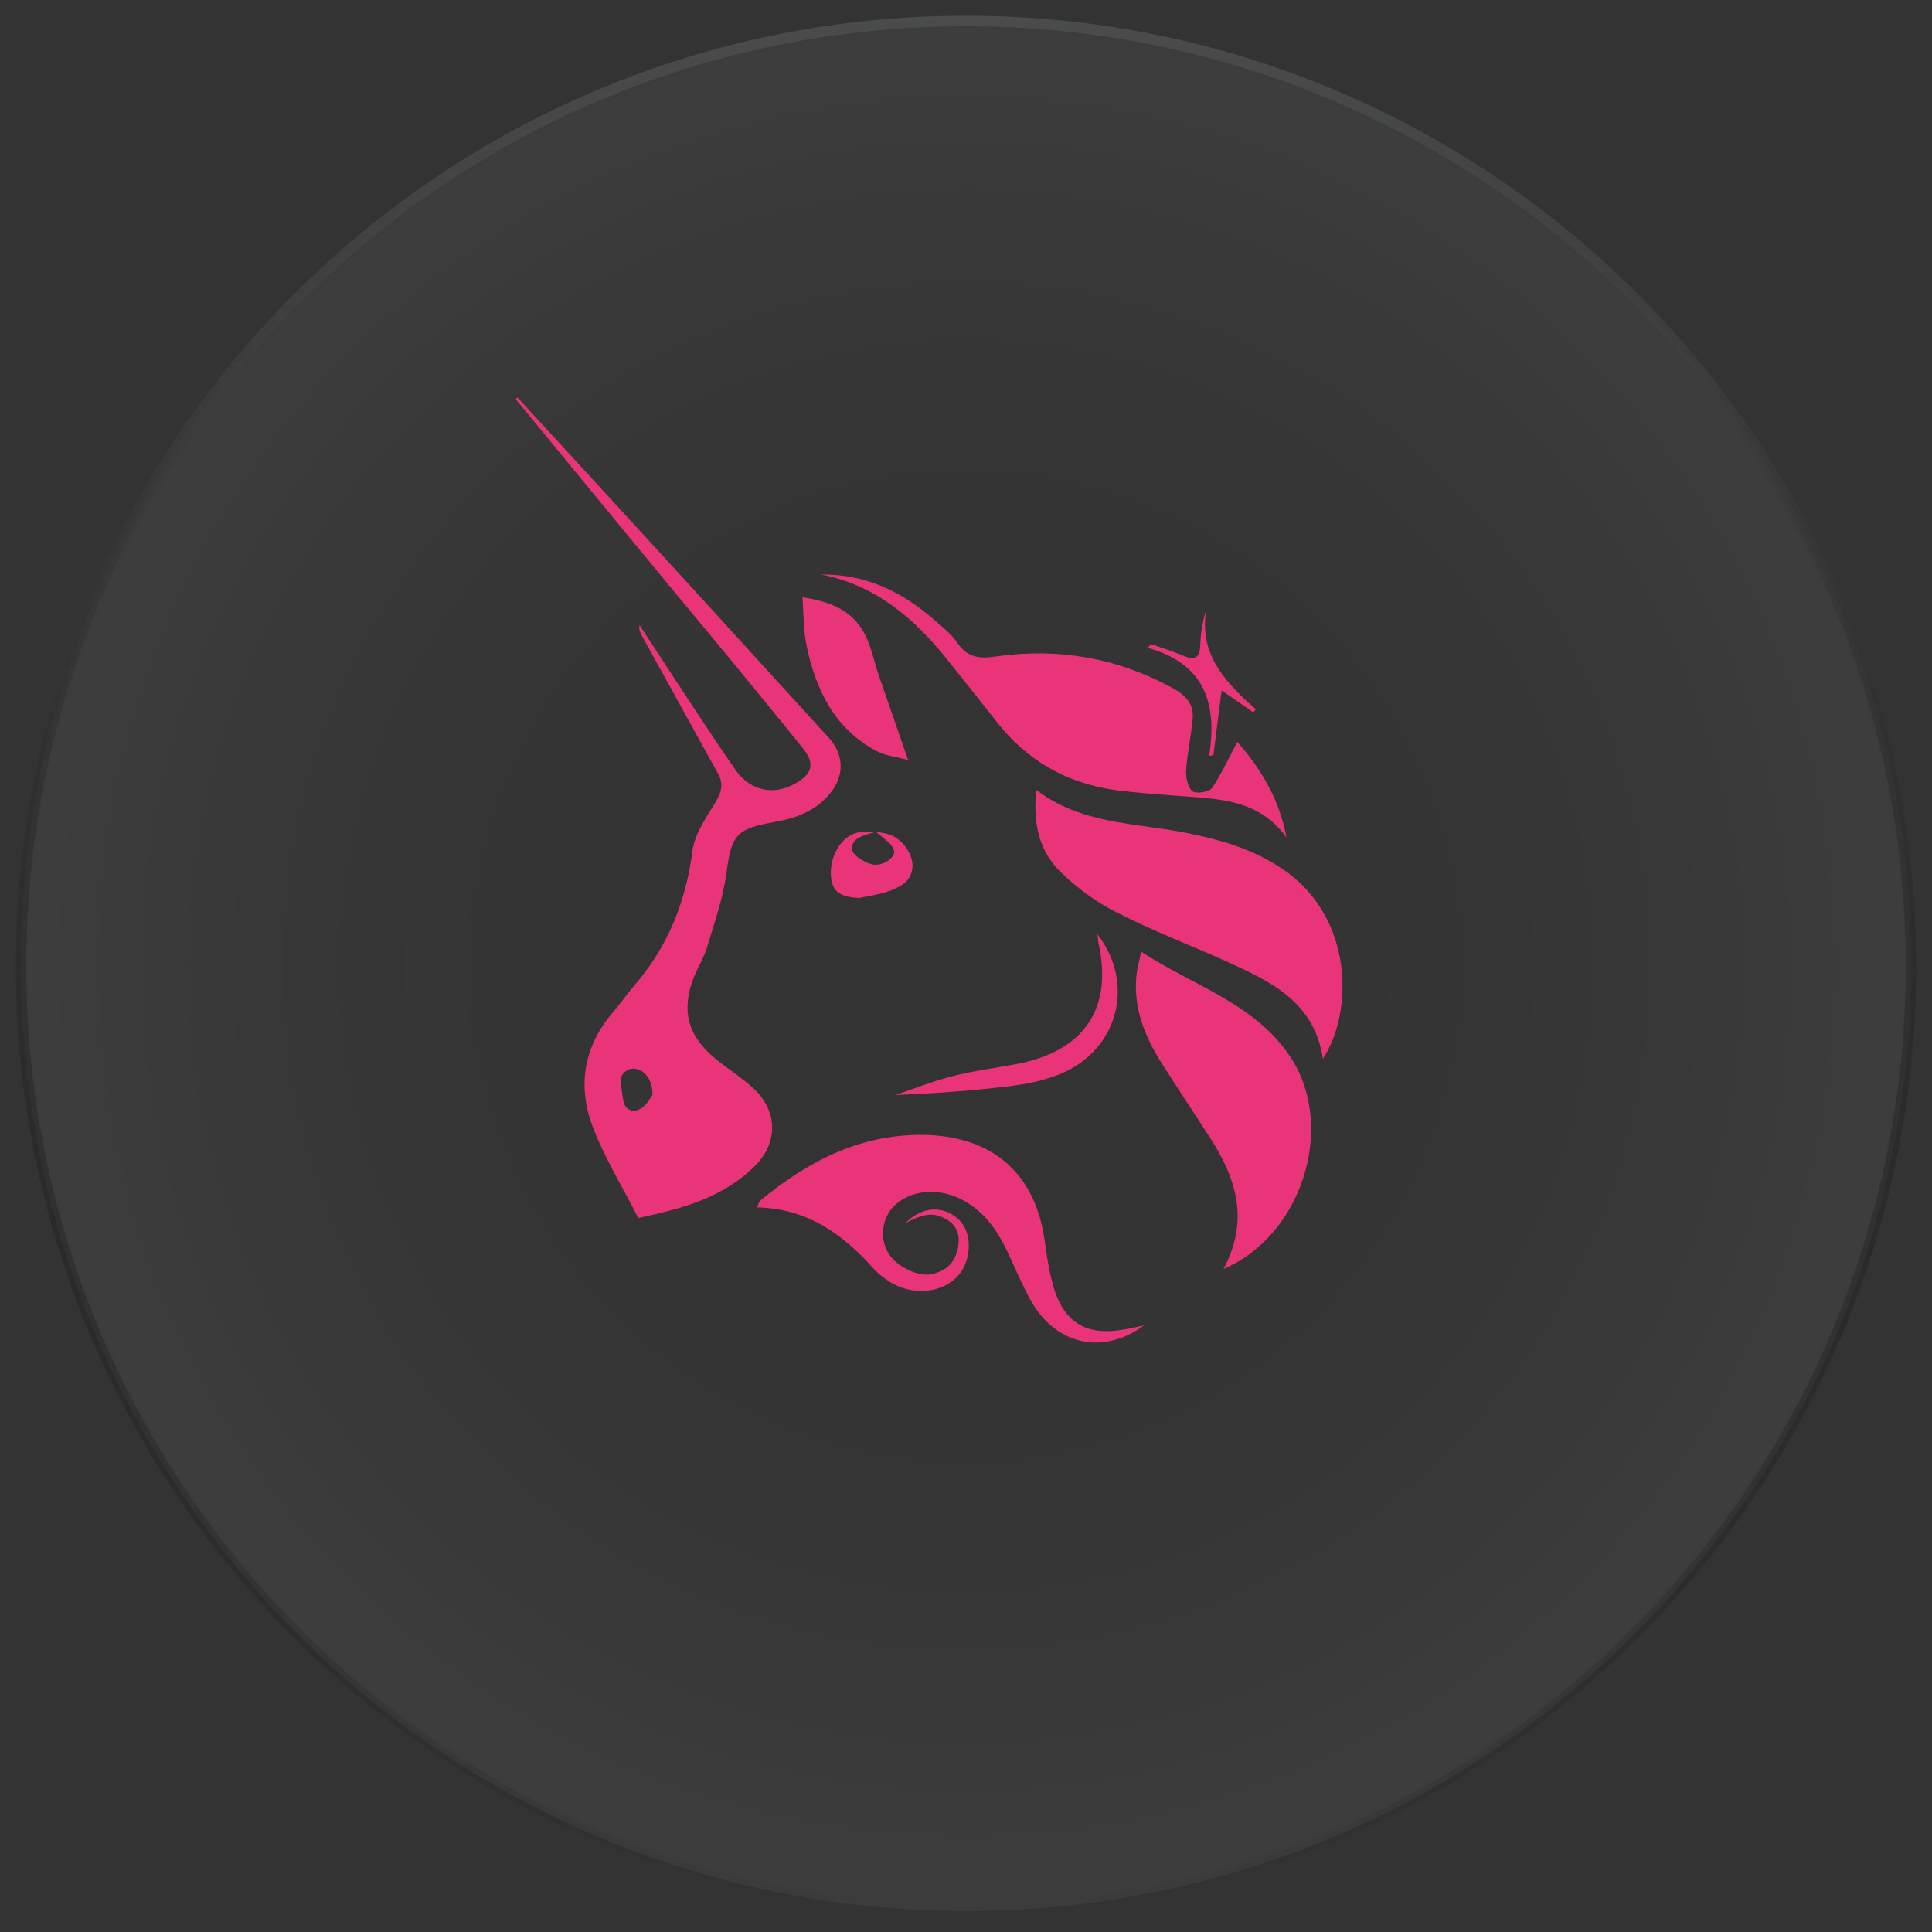 <svg width="92" height="92" viewBox="0 0 92 92" fill="none" xmlns="http://www.w3.org/2000/svg">
<rect x="0" y="0" width="92" height="92" fill="#333333" stroke="none"/>
<path d="M46 91C70.853 91 91 70.853 91 46C91 21.147 70.853 1 46 1C21.147 1 1 21.147 1 46C1 70.853 21.147 91 46 91Z" fill="url(#paint0_radial_593_2457)" fill-opacity="0.05" stroke="url(#paint1_linear_593_2457)" stroke-width="0.5"/>
<path d="M24.645 18.93C27.295 21.814 29.945 24.698 32.596 27.597C34.887 30.11 37.178 32.623 39.469 35.135C40.203 35.953 40.218 36.949 39.514 37.796C38.826 38.629 37.882 38.971 36.849 39.149C35.037 39.462 34.827 39.789 34.588 41.602C34.423 42.792 34.019 43.937 33.674 45.096C33.525 45.587 33.24 46.048 33.045 46.523C32.431 48.084 32.731 49.289 34.019 50.374C34.588 50.85 35.232 51.251 35.786 51.742C37.029 52.812 37.103 54.373 35.95 55.518C34.438 57.035 32.476 57.555 30.395 58.001C29.646 56.529 28.777 55.117 28.209 53.615C27.49 51.682 27.804 49.809 29.197 48.189C29.541 47.787 29.841 47.356 30.17 46.969C31.788 45.111 32.656 42.97 32.971 40.532C33.075 39.744 33.584 38.986 34.019 38.287C34.333 37.767 34.498 37.365 34.169 36.8C32.971 34.63 31.773 32.459 30.575 30.288C30.5 30.14 30.41 29.991 30.455 29.768C31.099 30.764 31.758 31.76 32.401 32.742C33.27 34.05 34.109 35.358 35.007 36.637C35.771 37.752 37.029 37.93 38.137 37.142C38.706 36.741 38.751 36.265 38.227 35.626C37.044 34.154 35.846 32.697 34.648 31.24C31.278 27.181 27.909 23.093 24.555 19.004C24.585 18.974 24.615 18.959 24.645 18.93ZM31.069 52.143C31.099 51.311 30.545 50.776 29.991 50.909C29.826 50.954 29.586 51.162 29.586 51.311C29.556 51.668 29.616 52.024 29.676 52.381C29.751 52.872 30.14 53.006 30.5 52.797C30.784 52.649 30.964 52.292 31.069 52.143Z" fill="#EA347A"/>
<path d="M49.353 37.618C51.434 39.209 53.89 39.179 56.226 39.61C57.948 39.937 59.611 40.383 61.093 41.394C64.462 43.684 64.462 48.188 62.995 50.419C62.59 47.698 60.494 46.731 58.398 45.78C56.646 44.992 54.849 44.308 53.142 43.431C52.198 42.955 51.315 42.301 50.551 41.572C49.473 40.547 49.173 39.194 49.353 37.618Z" fill="#EA347A"/>
<path d="M58.922 35.329C60.045 36.607 60.928 38.064 61.258 39.878C59.865 37.93 57.754 38.049 55.747 37.871C54.834 37.797 53.905 37.737 52.992 37.603C50.715 37.261 48.874 36.176 47.466 34.377C46.672 33.366 45.864 32.355 45.055 31.344C43.498 29.411 41.656 27.85 39.11 27.36C41.206 27.33 42.959 28.177 44.486 29.515C44.875 29.857 45.31 30.199 45.594 30.616C46.073 31.344 46.702 31.374 47.466 31.255C50.416 30.839 53.216 31.329 55.852 32.771C56.466 33.113 56.855 33.53 56.795 34.214C56.72 35.031 56.541 35.849 56.481 36.681C56.466 37.023 56.556 37.484 56.78 37.678C56.945 37.812 57.589 37.722 57.724 37.514C58.173 36.845 58.502 36.102 58.922 35.329Z" fill="#EA347A"/>
<path d="M58.263 60.425C59.521 58.076 58.847 56.068 57.604 54.151C56.84 52.961 56.047 51.787 55.298 50.597C54.504 49.334 53.965 47.995 54.115 46.464C54.145 46.122 54.25 45.795 54.339 45.319C56.885 46.984 59.88 47.817 61.542 50.478C63.579 53.764 61.977 58.849 58.263 60.425Z" fill="#EA347A"/>
<path d="M43.108 58.254C43.947 57.392 44.995 57.406 45.699 58.12C46.358 58.789 46.253 60.187 45.489 60.885C44.696 61.614 43.363 61.673 42.359 61.034C42.09 60.856 41.821 60.662 41.611 60.425C40.143 58.774 38.451 57.54 36.04 57.495C36.13 57.317 36.145 57.213 36.205 57.168C38.511 55.266 41.042 53.957 44.142 54.046C47.316 54.15 49.293 55.919 49.742 59.042C49.847 59.83 49.967 60.618 50.191 61.361C50.715 63.026 51.779 63.621 53.531 63.309C53.815 63.264 54.1 63.19 54.474 63.115C52.512 64.558 50.266 64.037 49.083 61.926C48.664 61.168 48.334 60.365 47.96 59.577C47.451 58.521 46.807 57.614 45.714 57.079C44.576 56.529 43.258 56.693 42.524 57.481C42 58.061 41.895 58.923 42.27 59.622C42.629 60.276 43.677 60.811 44.351 60.677C44.995 60.543 45.444 60.172 45.594 59.532C45.714 59.012 45.684 58.492 45.175 58.135C44.591 57.733 44.067 57.719 43.108 58.254Z" fill="#EA347A"/>
<path d="M43.243 36.19C42.719 36.042 42.165 35.997 41.731 35.759C39.724 34.689 38.841 32.83 38.406 30.734C38.257 30.02 38.272 29.277 38.212 28.444C39.634 28.653 40.697 29.128 41.252 30.347C41.521 30.927 41.641 31.567 41.851 32.176C42.285 33.44 42.734 34.704 43.243 36.19Z" fill="#EA347A"/>
<path d="M52.258 44.487C54.085 46.851 53.231 50.003 50.506 51.133C49.697 51.474 48.784 51.638 47.9 51.742C46.178 51.95 44.441 52.069 42.644 52.144C43.558 51.831 44.456 51.474 45.385 51.237C46.403 50.984 47.436 50.85 48.469 50.657C51.674 50.032 53.022 47.966 52.288 44.814C52.288 44.754 52.288 44.68 52.258 44.487Z" fill="#EA347A"/>
<path d="M40.922 42.762C40.009 42.718 39.649 42.465 39.574 41.781C39.47 40.815 40.054 39.789 40.877 39.64C41.327 39.566 41.821 39.596 42.27 39.715C42.944 39.893 43.483 40.666 43.453 41.261C43.423 41.989 42.854 42.242 42.285 42.45C41.866 42.599 41.386 42.658 40.922 42.762ZM41.716 39.61C41.102 39.789 40.533 39.893 40.578 40.458C40.608 40.725 41.147 41.067 41.506 41.157C42.06 41.291 42.719 40.785 42.554 40.443C42.405 40.101 42 39.878 41.716 39.61Z" fill="#EA347A"/>
<path d="M54.819 30.675C55.328 30.853 55.852 31.017 56.346 31.225C56.87 31.448 57.14 31.344 57.154 30.735C57.17 30.169 57.259 29.619 57.439 29.04C57.08 31.18 58.383 32.519 59.805 33.782C59.76 33.827 59.715 33.871 59.67 33.916C59.236 33.619 58.802 33.306 58.173 32.875C58.023 34.02 57.903 34.987 57.783 35.953C57.709 35.968 57.649 35.983 57.574 35.998C57.978 33.53 57.379 31.612 54.669 30.853C54.699 30.779 54.759 30.72 54.819 30.675Z" fill="#EA347A"/>
<defs>
<radialGradient id="paint0_radial_593_2457" cx="0" cy="0" r="1" gradientUnits="userSpaceOnUse" gradientTransform="translate(46 46) rotate(90) scale(45.354)">
<stop stop-opacity="0"/>
<stop offset="1" stop-color="white"/>
</radialGradient>
<linearGradient id="paint1_linear_593_2457" x1="46" y1="0.646" x2="46" y2="91.354" gradientUnits="userSpaceOnUse">
<stop stop-color="#4B4C4D"/>
<stop offset="1" stop-opacity="0"/>
</linearGradient>
</defs>
</svg>

